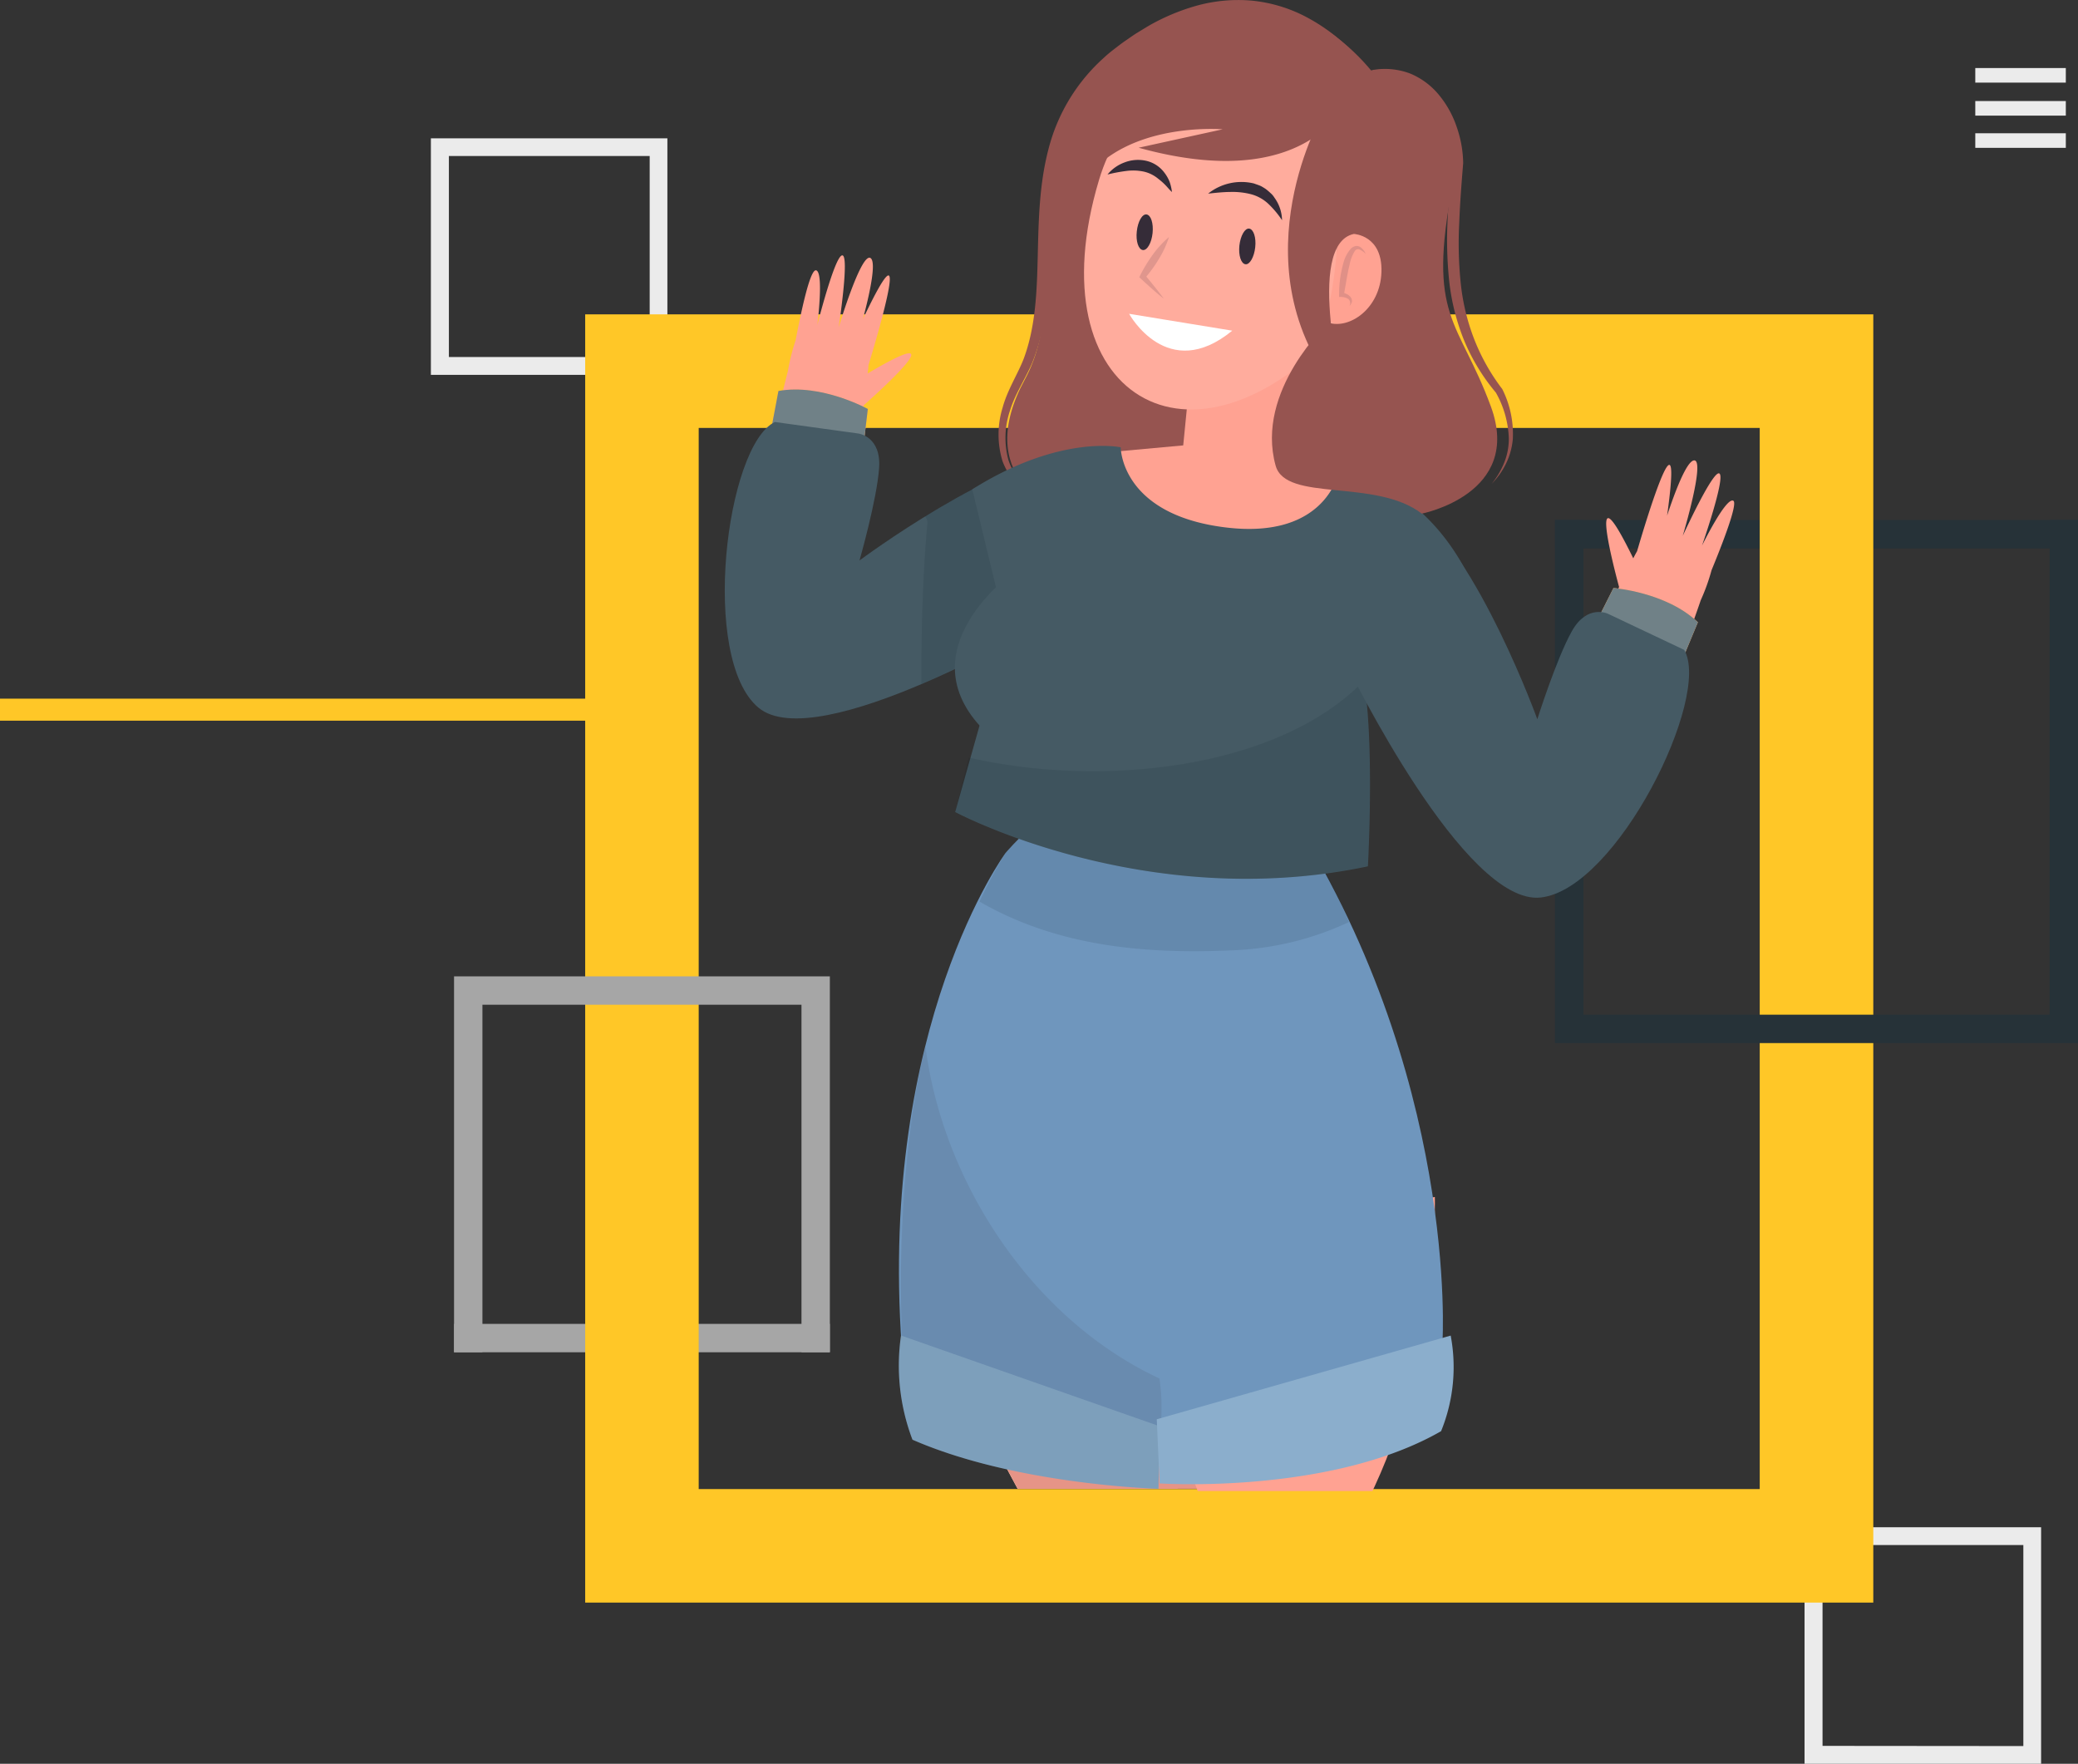 <svg xmlns="http://www.w3.org/2000/svg" viewBox="0 0 346.36 293.95"><rect x="0" y="0" width="346.36" height="293.95" fill="#333333" stroke="none"/><defs><style>.cls-1{fill:#ebebeb;}.cls-2{fill:#a6a6a6;}.cls-3{fill:#263238;}.cls-4{fill:#ffc727;}.cls-5{fill:#ffd2af;}.cls-6{fill:#ffa292;}.cls-7{fill:#001627;}.cls-7,.cls-9{opacity:0.1;}.cls-8{fill:#6f96bd;}.cls-13,.cls-9{fill:#352c38;}.cls-10{fill:#8baecc;}.cls-11{fill:#965450;}.cls-12{fill:#ffac9d;}.cls-14{opacity:0.4;}.cls-15{fill:#b27676;}.cls-16{fill:#fff;}.cls-17{fill:#ffa65b;}.cls-18{fill:#708187;}.cls-19{fill:#455a64;}</style></defs><g id="Layer_2" data-name="Layer 2"><g id="Layer_7" data-name="Layer 7"><rect class="cls-1" x="329.24" y="11.34" width="15.09" height="2.43"/><rect class="cls-1" x="329.24" y="22.21" width="15.09" height="2.43"/><rect class="cls-1" x="329.24" y="16.84" width="15.09" height="2.43"/><path class="cls-1" d="M71.82,23.05V62.47h39.42V23.05Zm3,36.45V26h33.47V59.5Z"/><path class="cls-1" d="M300.78,254.53V294h39.43V254.53Zm3,36.44V257.5h33.47V291Z"/><rect class="cls-2" x="75.68" y="220.64" width="62.64" height="4.73"/><rect class="cls-3" x="259.19" y="86.67" width="87.17" height="4.73"/><path class="cls-4" d="M312.24,267.09H97.54V52.39h214.7ZM116.46,248.17H293.31V71.32H116.46Z"/><polygon class="cls-3" points="346.36 173.84 259.19 173.84 259.19 86.67 263.92 86.67 263.92 169.11 341.63 169.11 341.63 86.67 346.36 86.67 346.36 173.84"/><polygon class="cls-2" points="138.32 225.37 133.59 225.37 133.59 167.45 80.41 167.45 80.41 225.37 75.68 225.37 75.68 162.72 138.32 162.72 138.32 225.37"/><rect class="cls-4" y="116.44" width="103.62" height="3.67"/><path class="cls-5" d="M196.26,248.12c8.75-18.29,4-55.41,4-55.41l-45-12.82c-6.12,25.44,6.73,54.42,14.35,68.23Z"/><path class="cls-6" d="M202.88,248.12c8.75-18.29-2.6-55.41-2.6-55.41l-45-12.82c-6.12,25.44,6.73,54.42,14.35,68.23Z"/><path class="cls-7" d="M203.42,248.12c8.75-18.29-3.14-55.41-3.14-55.41l-45-12.82c-6.12,25.44,6.73,54.42,14.35,68.23Z"/><path class="cls-6" d="M228.76,248.5c.14-.28.27-.56.4-.85,10.68-23.12,10-48.16,10-48.16l-43.58,7.45c-1.87,16.34.86,33.66,4.06,41.56Z"/><path class="cls-8" d="M167.61,142.15s-21.1,28.62-17.32,82.2l43,15.68,47.14-16.32s2.83-44.84-26.23-89.4C196.9,107.8,167.61,142.15,167.61,142.15Z"/><path class="cls-7" d="M206.12,158.35a50.11,50.11,0,0,0,18.73-4.68,100.92,100.92,0,0,0-10.66-19.36c-18.39-25.11-46.58,7.84-46.58,7.84a82.81,82.81,0,0,0-4.35,8.11C176.67,158,191.7,159.05,206.12,158.35Z"/><path class="cls-9" d="M193.26,229.74c-21.45-10-36.16-33-39-55.34-3.16,12-4.76,32.79-3.85,49.44l42.81,15.8A33.53,33.53,0,0,0,193.26,229.74Z"/><path class="cls-10" d="M150.18,222.58l43.18,15.15-.27,10.39s-23.72-.61-41-8.18A34.73,34.73,0,0,1,150.18,222.58Z"/><path class="cls-7" d="M150.18,222.58l43.18,15.15-.27,10.39s-23.72-.61-41-8.18A34.73,34.73,0,0,1,150.18,222.58Z"/><path class="cls-10" d="M192.81,236.54l.47,10.69s28.48,1.9,46.92-8.71a28.26,28.26,0,0,0,1.6-15.93Z"/><path class="cls-11" d="M230.29,14.07s-16.63-26.11-43-5.76c-20.4,15.75-7.85,39.16-16.45,54.9s3.55,22.84,11.78,22.84,27.65-4.61,27.65-4.61Z"/><path class="cls-11" d="M230.1,14.49a33.85,33.85,0,0,0-13.3-11,24.17,24.17,0,0,0-8.32-2.06,25.25,25.25,0,0,0-8.47,1c-10.78,3.49-20.79,11.78-23.35,23.08-1.48,5.55-1.6,11.41-1.8,17.28-.12,2.94-.26,5.9-.62,8.87a33.4,33.4,0,0,1-2.16,8.74c-1.22,2.85-2.85,5.18-3.7,7.93a14.11,14.11,0,0,0-.3,8.33,12.25,12.25,0,0,0,5.22,6.55c.6.4,1.26.71,1.9,1a18.57,18.57,0,0,0,2,.77,17,17,0,0,0,4.3.83,17,17,0,0,1-8.51-2.2,13.05,13.05,0,0,1-5.87-6.69,15.13,15.13,0,0,1,0-9c.79-2.93,2.51-5.55,3.51-8.13,2-5.36,2.2-11.26,2.34-17.1s.24-11.86,1.76-17.72A30.57,30.57,0,0,1,184,9.62c.55-.52,1.14-1,1.73-1.45s1.19-.93,1.81-1.35,1.22-.86,1.85-1.26l1.92-1.17A35,35,0,0,1,199.6.91a25.91,25.91,0,0,1,9-.81,24.63,24.63,0,0,1,8.62,2.47,30.74,30.74,0,0,1,7.28,5.12A32.67,32.67,0,0,1,230.1,14.49Z"/><path class="cls-6" d="M217.05,76.07,220.33,54l-21.57,4.62-1.54,15.61-12.48,1.14s-12.13,17.55,11.72,23.36S225.76,79,225.76,79Z"/><path class="cls-12" d="M183.18,30C190,7.2,213.69,13.6,225.48,18.57c-3,12.51-3,23.4-2,35.88C198.64,81.69,172.38,66,183.18,30Z"/><path class="cls-6" d="M226.83,38.8c-1.14-.4-2.8.62-3.91,1.2a72.94,72.94,0,0,1-1.86,13,4.24,4.24,0,0,0,1.57,1c2.92,1,6.23-1.56,7.39-5.74S229.75,39.81,226.83,38.8Z"/><path class="cls-13" d="M201.37,32.27a8.9,8.9,0,0,1,7.61-1.7c.33.12.67.23,1,.36s.63.34.94.53a8.83,8.83,0,0,1,.81.68,3.29,3.29,0,0,1,.69.8,6.56,6.56,0,0,1,1.27,3.76,15.79,15.79,0,0,0-2.35-2.79,6.73,6.73,0,0,0-2.86-1.55,12.42,12.42,0,0,0-3.39-.37C203.9,32,202.67,32.13,201.37,32.27Z"/><path class="cls-13" d="M184.6,29.08a6.64,6.64,0,0,1,2.81-2,6.24,6.24,0,0,1,3.59-.29,5.24,5.24,0,0,1,3.09,2,6.21,6.21,0,0,1,.87,1.54,8.07,8.07,0,0,1,.38,1.67c-.44-.39-.76-.82-1.14-1.2a10.46,10.46,0,0,0-1.14-1,5.73,5.73,0,0,0-2.46-1.21,8.62,8.62,0,0,0-2.84-.1A26.83,26.83,0,0,0,184.6,29.08Z"/><g class="cls-14"><path class="cls-15" d="M194.85,39.5a16.29,16.29,0,0,1-1.69,3.66,23.09,23.09,0,0,1-2.34,3.23l0-.59c1.1,1.31,2.18,2.64,3.18,4-1.35-1.07-2.62-2.22-3.87-3.38l-.24-.22.19-.38a25.14,25.14,0,0,1,2.08-3.4A16.61,16.61,0,0,1,194.85,39.5Z"/></g><path class="cls-16" d="M188.2,52.3s6.38,11.68,17.19,2.81Z"/><path class="cls-13" d="M206.58,40.93c-.17,1.64.28,3,1,3.11s1.46-1.19,1.64-2.83-.28-3-1-3.11S206.76,39.29,206.58,40.93Z"/><path class="cls-13" d="M189.48,38.57c-.18,1.63.27,3,1,3.1s1.46-1.19,1.63-2.82-.27-3-1-3.11S189.65,36.93,189.48,38.57Z"/><g class="cls-14"><path class="cls-15" d="M224.92,51a.93.93,0,0,0-.18-1.17,2.42,2.42,0,0,0-1.22-.34l-.32,0v-.37a19.24,19.24,0,0,1,.71-5.27,5.77,5.77,0,0,1,1.32-2.48A1.67,1.67,0,0,1,226,41a1.15,1.15,0,0,1,.79.21,2.72,2.72,0,0,1,.84,1.09,3.67,3.67,0,0,0-1-.71.65.65,0,0,0-.83.28,6.57,6.57,0,0,0-.85,2.24c-.21.82-.36,1.67-.51,2.51L224,49.12l-.32-.39a3.33,3.33,0,0,1,.75.26,1.79,1.79,0,0,1,.67.5,1,1,0,0,1,.23.82A1.34,1.34,0,0,1,224.92,51Z"/></g><path class="cls-6" d="M132.61,56.72C133.52,52,135,44.94,136,45.05c1.37.17.23,9.12.23,9.12s2.89-11.47,4.14-11.61-.51,11.52-.58,12h0c.15-.5,3.84-12.71,5.34-11.53,1,.78-.29,6.37-1.3,10.15,8.44-17.76,2.7,1.85.92,7.71,0,.44-.07.89-.13,1.35,14.62-8.66,3.35,1.74-.65,5.3-.69,9.32-3.56,21.27-3.73,28.36l35.67-18.66,5.78,20.61S138,126.76,125,114.22c-5.1-4.93,4.29-44.55,6.32-52.35A34.88,34.88,0,0,1,132.61,56.72Z"/><path class="cls-17" d="M144,73.59l.65-5.43s-7.73-4.29-14.9-3l-1.15,6.07Z"/><path class="cls-18" d="M144,73.59l.65-5.43s-7.73-4.29-14.9-3l-1.15,6.07Z"/><path class="cls-19" d="M174.06,103.69s-37.85,22.42-47.64,14.25S121,74.29,129.15,70.33l13.91,1.92s3.83.45,3.47,5.73-3.27,15.43-3.27,15.43,23.06-17.22,36.79-18.18S173.91,105,173.91,105"/><path class="cls-7" d="M180.05,75.23c-7.57.53-18,6-25.79,10.8l-.06.08a1.46,1.46,0,0,1,.37,1.18c-.81,8.89-1,17.8-1,26.71a198.91,198.91,0,0,0,20.45-10.31l-.15,1.28S193.78,74.27,180.05,75.23Z"/><path class="cls-19" d="M246.72,100.8s-5.07-18.31-23.45-22.59c0,0-1.8,11.87-19.16,9.67S186.8,74.55,186.8,74.55s-10.06-2.23-24.74,7l5.68,23.5-8.53,30.28s31.6,16.91,68.79,9.05c0,0,1.22-21.57-.89-32.23A83.5,83.5,0,0,0,246.72,100.8Z"/><path class="cls-7" d="M161.45,126.25l-2.24,9.07s31.6,16.91,68.79,9.05c0,0,1.12-19.91-.66-30.92C212.9,128.32,183.38,131.31,161.45,126.25Z"/><path class="cls-19" d="M169.06,95.26s-18.43,13-5,26.49c10.85,10.84,14.78-16.89,14.78-16.89Z"/><path class="cls-6" d="M265.73,106.19a115.83,115.83,0,0,0,11.57,10.4c2.94-7.35,5.27-13.87,6.18-16.56a32.84,32.84,0,0,0,1.8-5c1.83-4.43,4.44-11.17,3.62-11.58-1.24-.62-5.21,7.48-5.21,7.48s3.89-11.16,2.92-12-5.91,9.9-6.13,10.37h0c.15-.5,3.78-12.73,1.88-12.57-1.26.11-3.26,5.48-4.49,9.2,2.71-19.48-3.28,0-5,5.93-.22.38-.43.78-.64,1.19-7.44-15.26-3.75-.38-2.36,4.79C268.44,100.42,267.07,103.28,265.73,106.19Z"/><path class="cls-17" d="M266.48,102.87,268.93,98s8.81.67,14.07,5.71l-2.37,5.7Z"/><path class="cls-18" d="M266.48,102.87,268.93,98s8.81.67,14.07,5.71l-2.37,5.7Z"/><path class="cls-19" d="M224.82,111.48s19.29,39.54,32,38.1,28.5-33.49,23.9-41.27l-12.67-6s-3.46-1.73-6.05,2.88-5.76,14.68-5.76,14.68-9.78-27.07-20.73-35.41-11.22,28.21-11.22,28.21"/><path class="cls-11" d="M224.15,17.33s-6.53,15-34.36,7.29l14-3.07s-11.71-1-19.57,5c0,0-.39-15.74,15.16-17.27A31.52,31.52,0,0,1,224.15,17.33Z"/><path class="cls-11" d="M220.12,19.63s-14.59,25.92,4,47c0,0-6.72-25.91,1.54-27.64,0,0,4.79.19,4.6,6.33s-5.37,9.6-8.83,8.45c0,0-12.28,11.31-8.81,23.83,1.7,6.15,16.68,2.08,24.36,8,0,0,16.89-3.26,11.52-17.85s-10.72-14.65-6.34-37C245.84,12.15,226.64,4.47,220.12,19.63Z"/><path class="cls-11" d="M248.63,80.63a13.46,13.46,0,0,0,2.1-3.55,10.65,10.65,0,0,0,.76-4,16.56,16.56,0,0,0-2.19-7.7l.08.11a33.65,33.65,0,0,1-5.29-8.63,37.23,37.23,0,0,1-2.52-9.83,66.54,66.54,0,0,1-.3-10.07c.15-3.34.45-6.65.73-10v.08a17.28,17.28,0,0,0-3.32-10.24,10.83,10.83,0,0,0-4.15-3.36,10.55,10.55,0,0,0-5.32-.84h.06a14.77,14.77,0,0,0-5.79,2.42A9.8,9.8,0,0,0,220,20.32a10.82,10.82,0,0,1,1-3.1,9.38,9.38,0,0,1,2.07-2.59,15.16,15.16,0,0,1,5.9-3h.06a11.85,11.85,0,0,1,6,.62,12.27,12.27,0,0,1,4.87,3.64,16.71,16.71,0,0,1,2.91,5.29,19,19,0,0,1,1.07,5.95v.08c-.27,3.3-.53,6.59-.65,9.87a65.06,65.06,0,0,0,.21,9.78,36.09,36.09,0,0,0,2.18,9.41,34.14,34.14,0,0,0,4.7,8.47l.06.07,0,0a16.62,16.62,0,0,1,1.78,8.31,11.64,11.64,0,0,1-1.12,4.1A12.68,12.68,0,0,1,248.63,80.63Z"/></g></g></svg>